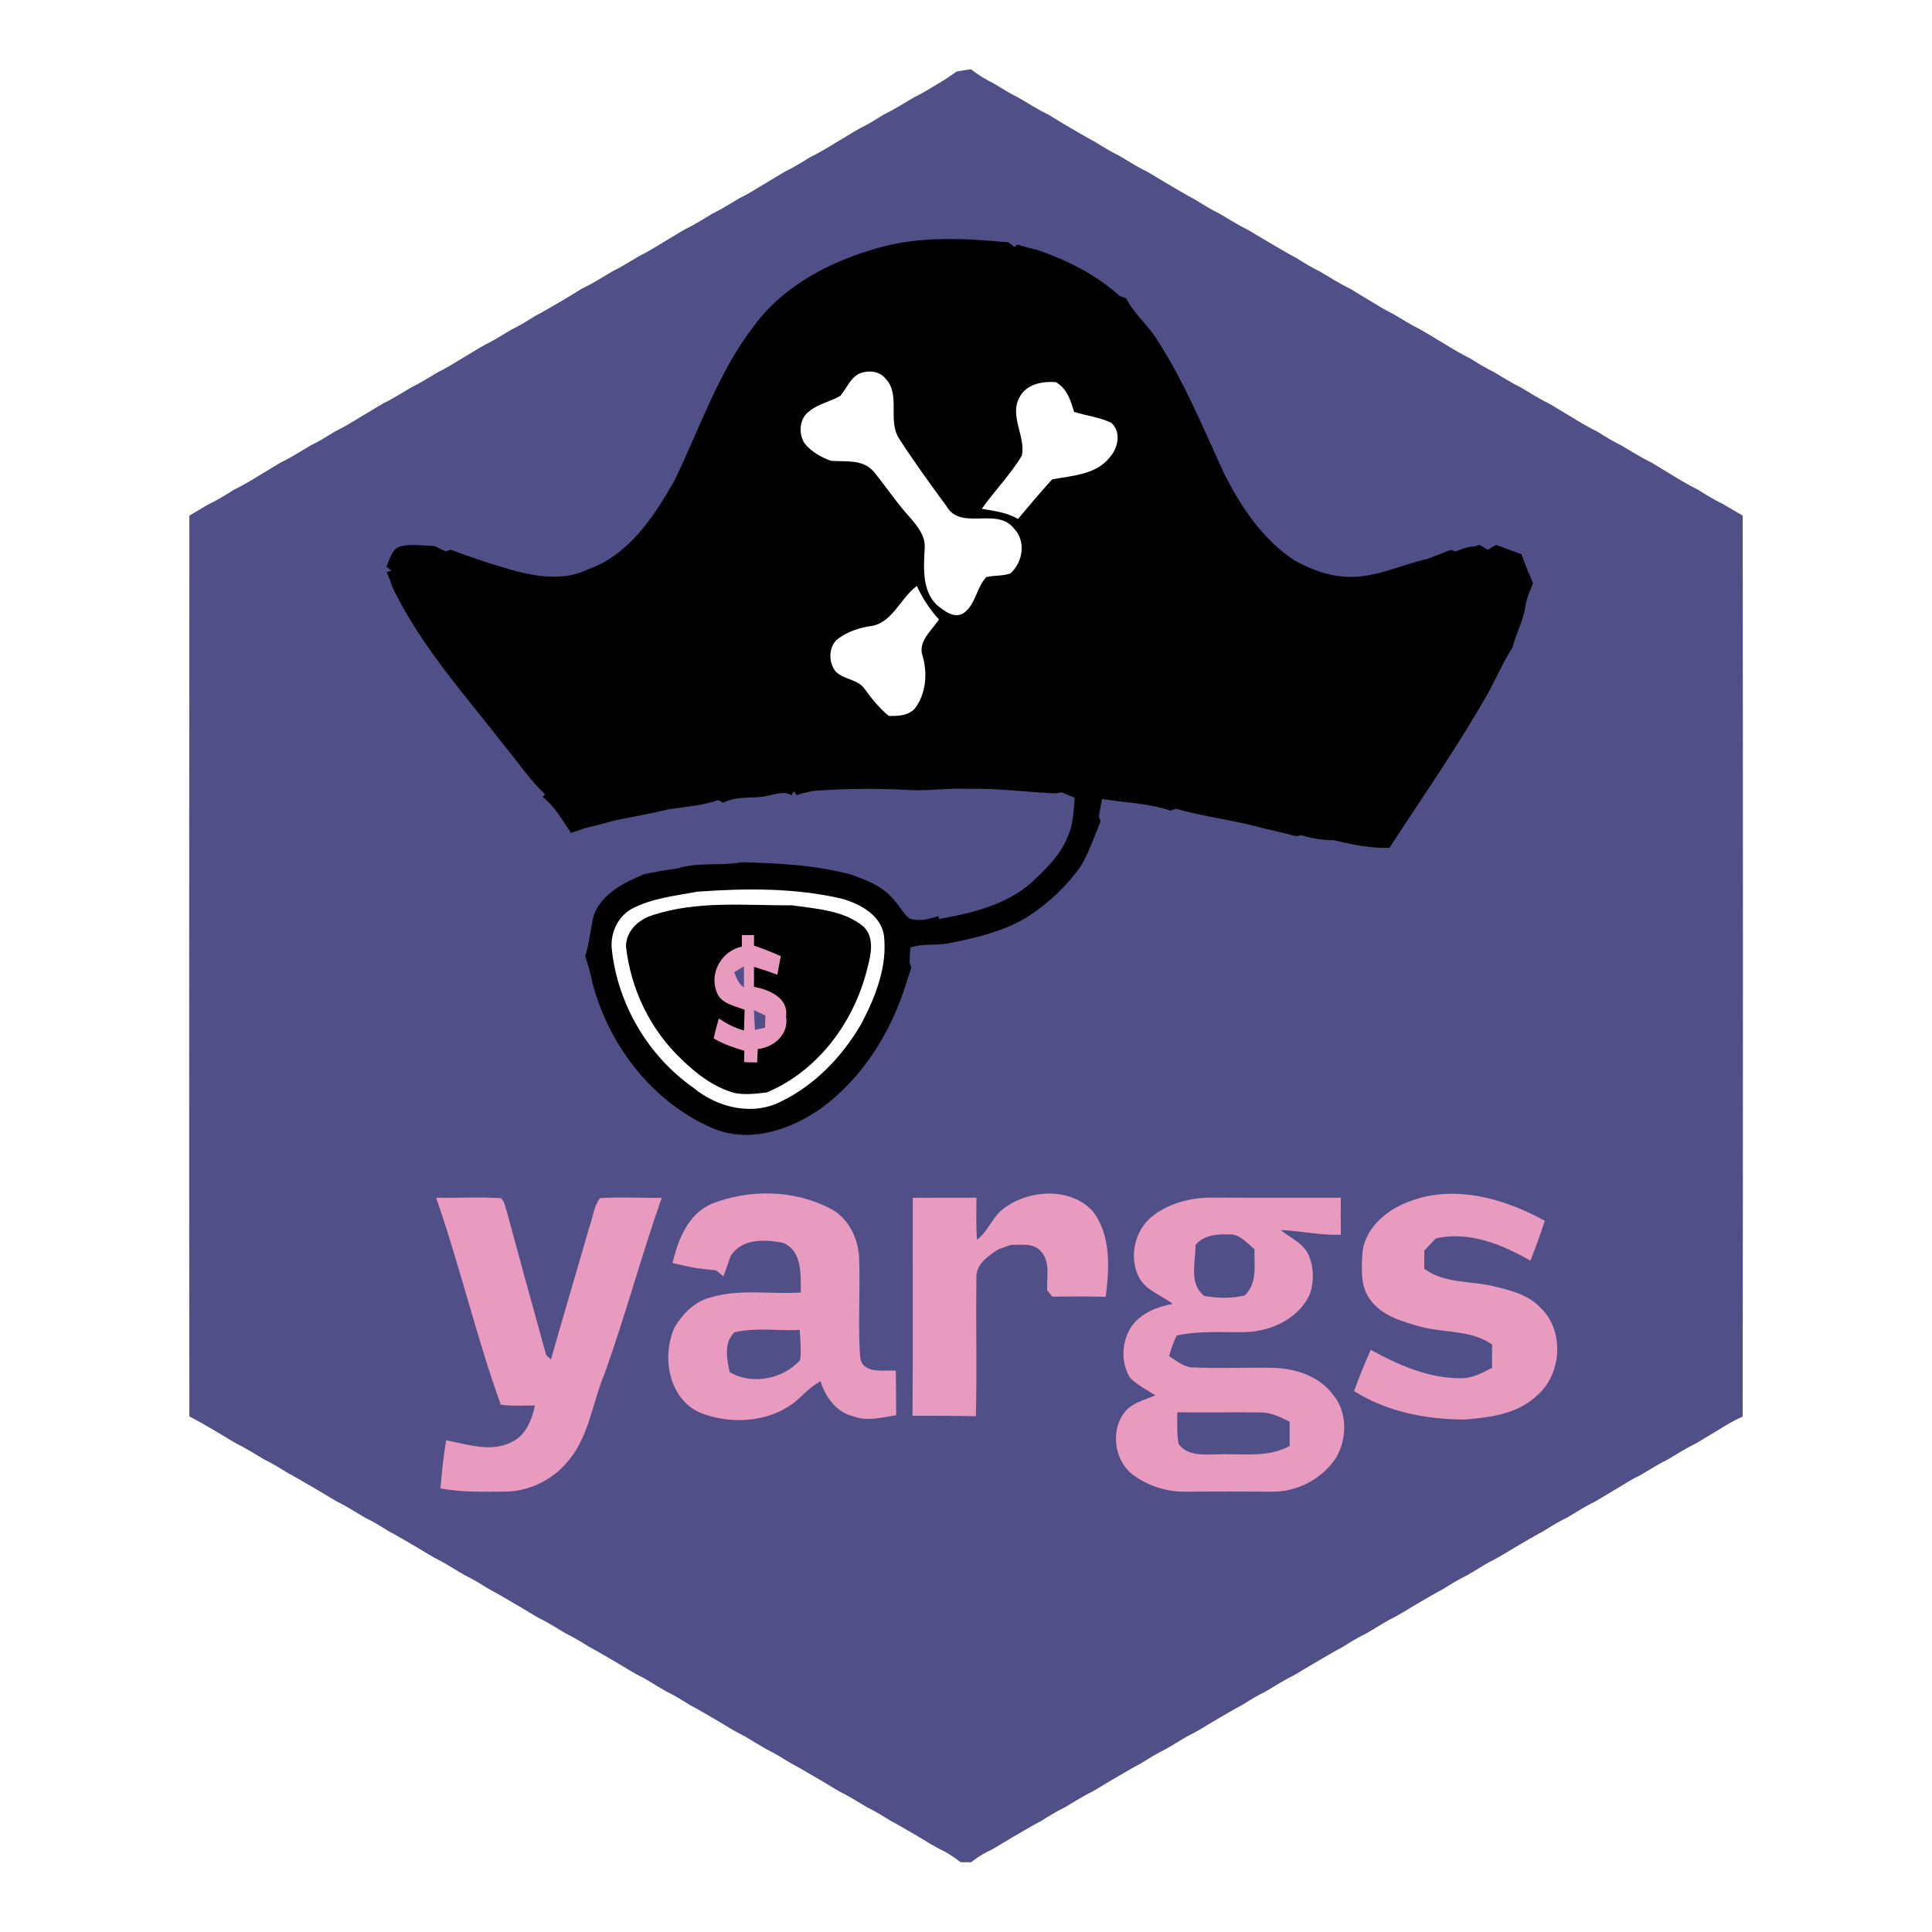 <?xml version="1.0" encoding="UTF-8" ?>
<!DOCTYPE svg PUBLIC "-//W3C//DTD SVG 1.1//EN" "http://www.w3.org/Graphics/SVG/1.1/DTD/svg11.dtd">
<svg width="500pt" height="500pt" viewBox="0 0 500 500" version="1.1" xmlns="http://www.w3.org/2000/svg">
<path fill="#ffffff" d=" M 0.00 0.00 L 500.00 0.00 L 500.00 500.00 L 0.00 500.00 L 0.00 0.00 Z" />
<path fill="#514f87" d=" M 247.58 18.51 C 248.81 18.27 250.05 18.09 251.30 17.92 C 253.18 19.45 255.29 20.66 257.45 21.75 C 259.46 22.99 261.46 24.25 263.60 25.27 C 266.19 26.80 268.73 28.44 271.45 29.73 C 273.11 30.73 274.74 31.79 276.43 32.75 C 278.77 34.09 281.06 35.49 283.45 36.75 C 285.45 37.99 287.46 39.24 289.59 40.27 C 291.91 41.62 294.16 43.11 296.58 44.27 C 298.56 45.38 300.46 46.61 302.43 47.74 C 304.76 49.09 307.06 50.49 309.44 51.74 C 311.44 52.99 313.45 54.25 315.58 55.27 C 317.91 56.62 320.16 58.11 322.58 59.27 C 324.56 60.38 326.46 61.61 328.43 62.74 C 330.76 64.09 333.06 65.49 335.44 66.74 C 337.45 67.99 339.45 69.25 341.59 70.27 C 344.18 71.80 346.72 73.44 349.45 74.73 C 351.12 75.73 352.75 76.79 354.44 77.76 C 356.45 78.99 358.46 80.24 360.59 81.27 C 362.91 82.62 365.16 84.10 367.59 85.27 C 369.57 86.38 371.48 87.62 373.45 88.75 C 375.72 90.18 378.03 91.55 380.45 92.74 C 382.45 93.99 384.45 95.25 386.59 96.27 C 388.91 97.62 391.16 99.10 393.59 100.27 C 395.91 101.62 398.15 103.11 400.58 104.27 C 402.56 105.38 404.47 106.62 406.44 107.76 C 408.73 109.17 411.04 110.55 413.45 111.74 C 415.45 112.99 417.46 114.24 419.59 115.27 C 422.18 116.79 424.72 118.43 427.45 119.73 C 429.11 120.73 430.75 121.78 432.44 122.76 C 434.73 124.17 437.04 125.55 439.45 126.74 C 441.45 127.99 443.45 129.25 445.58 130.28 C 447.41 131.29 449.18 132.41 451.01 133.44 C 451.09 211.15 451.10 288.87 451.00 366.59 C 448.71 367.61 446.56 368.91 444.44 370.24 C 442.47 371.38 440.56 372.62 438.58 373.73 C 436.16 374.89 433.91 376.38 431.59 377.73 C 429.16 378.90 426.91 380.38 424.59 381.73 C 422.46 382.76 420.45 384.01 418.44 385.24 C 416.47 386.38 414.56 387.61 412.58 388.73 C 410.15 389.89 407.91 391.38 405.59 392.73 C 403.46 393.75 401.45 395.00 399.45 396.25 C 397.06 397.51 394.76 398.91 392.43 400.26 C 390.11 401.62 387.85 403.10 385.42 404.27 C 383.45 405.38 381.56 406.62 379.59 407.73 C 377.46 408.75 375.45 410.01 373.45 411.26 C 371.06 412.51 368.76 413.91 366.43 415.26 C 364.11 416.62 361.85 418.10 359.42 419.27 C 357.45 420.38 355.56 421.62 353.59 422.73 C 351.46 423.75 349.45 425.01 347.45 426.25 C 345.06 427.51 342.76 428.91 340.43 430.26 C 338.46 431.38 336.55 432.61 334.58 433.72 C 332.15 434.89 329.91 436.38 327.59 437.73 C 325.45 438.75 323.45 440.01 321.45 441.26 C 319.06 442.51 316.76 443.91 314.43 445.26 C 312.11 446.62 309.85 448.10 307.42 449.27 C 305.45 450.39 303.55 451.62 301.58 452.73 C 299.45 453.75 297.45 455.01 295.45 456.26 C 293.06 457.51 290.76 458.91 288.43 460.26 C 286.46 461.38 284.55 462.61 282.58 463.73 C 280.15 464.90 277.91 466.38 275.59 467.73 C 273.46 468.76 271.45 470.01 269.45 471.26 C 267.06 472.51 264.77 473.91 262.43 475.25 C 260.46 476.38 258.56 477.61 256.58 478.72 C 254.72 479.58 252.94 480.62 251.36 481.95 C 250.45 481.94 249.54 481.94 248.63 481.95 C 247.34 480.96 245.99 480.06 244.60 479.23 C 242.14 478.12 239.88 476.63 237.57 475.25 C 235.23 473.91 232.93 472.51 230.56 471.26 C 228.55 470.01 226.54 468.76 224.42 467.73 C 222.09 466.38 219.84 464.90 217.42 463.73 C 215.45 462.61 213.54 461.38 211.57 460.26 C 209.23 458.91 206.93 457.51 204.55 456.25 C 202.54 455.01 200.54 453.75 198.41 452.73 C 196.44 451.62 194.54 450.39 192.58 449.27 C 190.15 448.10 187.89 446.63 185.57 445.26 C 183.24 443.91 180.94 442.51 178.55 441.26 C 176.55 440.01 174.54 438.75 172.41 437.73 C 170.44 436.62 168.54 435.38 166.58 434.27 C 164.15 433.10 161.89 431.62 159.57 430.26 C 157.24 428.91 154.93 427.51 152.55 426.25 C 150.55 425.01 148.54 423.75 146.41 422.73 C 144.09 421.38 141.84 419.89 139.42 418.73 C 137.44 417.61 135.54 416.38 133.57 415.26 C 131.23 413.91 128.93 412.51 126.56 411.25 C 124.55 410.01 122.54 408.75 120.41 407.73 C 118.44 406.62 116.55 405.39 114.58 404.27 C 112.15 403.10 109.89 401.63 107.57 400.26 C 105.24 398.91 102.93 397.51 100.55 396.25 C 98.54 395.00 96.54 393.75 94.40 392.73 C 92.09 391.38 89.84 389.89 87.42 388.73 C 85.45 387.61 83.54 386.38 81.57 385.26 C 79.23 383.91 76.93 382.51 74.55 381.25 C 72.55 380.01 70.54 378.75 68.41 377.73 C 66.09 376.38 63.84 374.89 61.42 373.73 C 59.44 372.62 57.53 371.38 55.57 370.25 C 53.39 369.00 51.24 367.69 49.00 366.57 C 48.93 288.87 48.96 211.15 49.00 133.45 C 50.54 132.58 52.03 131.63 53.56 130.74 C 55.98 129.57 58.28 128.18 60.55 126.74 C 62.97 125.56 65.27 124.18 67.56 122.76 C 69.24 121.79 70.88 120.74 72.55 119.74 C 75.27 118.44 77.81 116.80 80.41 115.27 C 82.54 114.25 84.54 112.99 86.55 111.74 C 88.97 110.55 91.28 109.18 93.56 107.75 C 95.53 106.62 97.43 105.38 99.42 104.27 C 101.84 103.11 104.09 101.62 106.41 100.27 C 108.84 99.10 111.09 97.62 113.42 96.27 C 115.54 95.24 117.55 93.99 119.56 92.76 C 121.53 91.62 123.43 90.38 125.42 89.27 C 127.84 88.11 130.09 86.62 132.41 85.27 C 134.54 84.25 136.55 83.00 138.55 81.74 C 140.94 80.50 143.24 79.10 145.57 77.75 C 147.25 76.78 148.89 75.73 150.55 74.73 C 153.28 73.43 155.82 71.80 158.41 70.27 C 160.84 69.10 163.09 67.62 165.41 66.27 C 167.54 65.24 169.55 64.00 171.56 62.76 C 173.52 61.62 175.43 60.38 177.41 59.28 C 179.84 58.11 182.09 56.63 184.41 55.27 C 186.83 54.10 189.09 52.63 191.41 51.27 C 193.54 50.24 195.55 48.99 197.56 47.76 C 199.52 46.62 201.43 45.38 203.41 44.27 C 205.55 43.25 207.55 41.99 209.55 40.74 C 211.97 39.56 214.28 38.18 216.56 36.76 C 218.53 35.62 220.43 34.38 222.41 33.28 C 224.55 32.26 226.55 30.99 228.55 29.74 C 231.27 28.43 233.82 26.80 236.41 25.27 C 238.54 24.24 240.54 22.99 242.57 21.78 C 244.30 20.79 245.95 19.66 247.58 18.51 Z" />
<path fill="#010102" d=" M 227.14 64.20 C 238.12 61.00 249.72 61.67 260.97 62.72 C 261.38 63.02 262.21 63.63 262.62 63.93 C 262.77 63.77 263.07 63.46 263.22 63.30 C 264.93 63.82 266.66 64.26 268.41 64.66 C 276.15 67.35 283.59 71.01 289.71 76.55 C 290.14 76.72 291.01 77.06 291.45 77.23 C 293.59 81.38 297.33 84.34 299.71 88.32 C 306.57 99.02 311.42 110.82 316.69 122.33 C 321.06 131.06 326.71 139.55 334.98 145.02 C 338.97 147.22 343.38 148.95 347.96 149.24 C 355.46 149.83 362.32 146.22 369.46 144.62 C 371.43 143.89 373.38 143.12 375.33 142.32 C 375.70 142.41 376.45 142.60 376.82 142.69 C 378.34 142.04 379.91 141.46 381.59 141.42 C 381.91 141.31 382.57 141.11 382.90 141.01 C 383.44 141.32 384.50 141.96 385.03 142.28 C 385.56 141.96 386.63 141.32 387.16 141.01 C 389.35 141.83 391.55 142.65 393.76 143.45 C 394.66 146.00 395.69 148.50 396.76 150.98 C 395.90 152.93 395.06 154.90 394.75 157.03 C 394.20 160.70 392.35 163.98 391.44 167.56 C 389.17 171.06 387.51 174.90 385.55 178.58 C 377.65 192.66 368.39 205.89 359.59 219.41 C 354.68 219.59 349.84 218.55 345.10 217.43 C 342.25 217.49 339.44 216.94 336.73 216.14 C 336.42 216.21 335.80 216.36 335.49 216.43 C 332.54 215.60 329.54 214.99 326.57 214.26 C 319.27 212.19 311.66 211.44 304.39 209.30 C 303.88 209.46 303.37 209.62 302.88 209.79 C 297.20 207.84 291.09 207.72 285.20 206.79 C 284.93 208.25 284.67 209.73 284.39 211.20 C 284.50 211.56 284.72 212.28 284.83 212.64 C 283.09 216.64 281.80 220.88 279.43 224.57 C 275.82 229.53 271.27 233.80 266.12 237.15 C 259.84 241.08 252.52 242.73 245.35 244.16 C 242.14 244.72 238.74 244.15 235.64 245.21 C 235.48 246.46 235.46 247.72 235.39 248.98 C 235.50 249.35 235.73 250.09 235.84 250.46 C 235.39 251.76 234.97 253.07 234.55 254.39 C 230.69 267.00 223.34 278.85 212.63 286.74 C 204.56 292.47 193.74 296.09 184.19 291.88 C 168.76 285.12 157.56 270.51 153.32 254.38 C 152.86 252.04 152.25 249.73 151.43 247.49 C 152.66 243.91 152.75 240.08 153.81 236.47 C 156.04 231.13 161.57 228.39 166.61 226.26 C 169.53 225.61 172.48 225.17 175.44 224.72 C 180.78 223.05 186.50 224.17 191.97 223.14 C 201.53 223.40 211.22 223.86 220.50 226.42 C 224.42 227.83 228.54 229.44 231.25 232.77 C 232.69 234.33 233.67 236.31 235.34 237.68 C 237.78 238.57 240.42 237.88 242.80 237.10 L 243.07 237.83 C 251.40 236.33 260.02 234.33 266.64 228.68 C 270.43 225.15 274.39 221.47 276.31 216.53 C 277.81 213.39 277.80 209.85 278.14 206.46 C 277.00 205.99 275.87 205.52 274.74 205.05 C 274.40 205.12 273.72 205.26 273.38 205.33 C 265.85 205.05 258.37 203.95 250.83 204.17 C 245.90 203.90 240.99 204.63 236.06 204.49 C 228.19 204.04 220.30 204.04 212.44 204.54 C 210.29 204.61 208.19 205.10 206.16 205.79 C 205.99 205.53 205.65 205.02 205.48 204.77 C 205.31 205.02 204.99 205.53 204.83 205.79 C 202.90 204.65 200.80 205.54 198.82 205.90 C 194.98 206.86 190.79 205.79 187.19 207.76 C 186.86 207.59 186.21 207.25 185.88 207.07 C 181.81 208.47 177.53 208.81 173.30 209.40 C 168.74 210.46 164.13 211.36 159.52 212.23 C 156.83 212.96 154.14 213.67 151.43 214.31 C 150.21 214.72 149.01 215.14 147.80 215.55 C 145.50 212.34 143.65 208.69 140.42 206.27 C 140.58 206.09 140.89 205.73 141.05 205.55 C 137.14 201.92 134.23 197.42 130.82 193.35 C 120.57 180.12 109.14 167.52 101.74 152.36 C 101.22 150.92 100.67 149.49 100.10 148.06 L 101.31 147.71 C 100.99 147.44 100.34 146.90 100.01 146.63 C 100.91 144.74 101.32 142.15 103.60 141.42 C 106.47 140.67 109.49 141.26 112.41 141.30 C 113.38 141.76 114.36 142.23 115.34 142.70 C 115.68 142.59 116.35 142.37 116.68 142.26 C 119.87 143.58 123.18 144.56 126.43 145.70 C 134.65 148.21 143.94 151.36 152.20 147.33 C 162.76 143.60 169.14 133.83 174.44 124.58 C 181.08 110.97 185.88 96.24 195.27 84.15 C 202.95 73.82 214.97 67.61 227.14 64.20 Z" />
<path fill="#ffffff" d=" M 222.45 96.66 C 224.60 95.78 227.50 95.96 229.07 97.86 C 233.19 102.04 229.67 108.59 232.59 113.37 C 236.48 119.40 240.71 125.21 244.95 131.00 C 248.67 137.45 258.03 131.15 262.37 136.73 C 265.62 140.02 264.74 145.54 261.46 148.42 C 259.47 149.11 257.29 148.87 255.25 149.35 C 252.77 152.00 252.53 156.18 249.62 158.51 C 247.18 160.36 244.35 158.14 242.45 156.56 C 238.54 152.77 239.07 146.84 239.31 141.85 C 239.55 138.60 237.27 135.95 235.27 133.66 C 231.91 129.96 229.18 125.75 225.99 121.91 C 223.15 118.77 218.77 119.56 215.02 119.25 C 212.45 118.31 209.90 116.88 208.19 114.69 C 206.58 112.15 206.87 108.21 209.48 106.41 C 211.81 104.43 214.97 103.99 217.52 102.40 C 219.12 100.47 220.05 97.80 222.45 96.66 Z" />
<path fill="#ffffff" d=" M 263.85 102.81 C 265.65 99.36 269.73 98.64 273.27 98.90 C 276.11 100.54 277.11 103.64 277.97 106.60 C 281.16 107.59 284.58 107.97 287.62 109.43 C 290.23 111.80 289.37 115.89 287.26 118.29 C 283.75 122.84 277.51 123.10 272.31 124.05 C 269.25 127.37 266.37 130.86 263.45 134.31 C 260.59 132.61 257.30 132.25 254.09 131.67 C 257.40 126.99 261.50 122.84 264.45 117.93 C 265.51 112.98 261.16 107.67 263.85 102.81 Z" />
<path fill="#ffffff" d=" M 224.94 162.09 C 230.90 161.54 232.91 154.82 237.28 151.66 C 238.75 154.81 240.63 157.74 242.99 160.31 C 241.14 163.24 237.35 166.05 238.83 169.95 C 240.07 174.46 239.63 179.69 236.68 183.47 C 234.90 185.27 232.37 185.33 230.01 185.27 C 227.56 183.28 225.58 180.81 223.75 178.26 C 221.97 175.72 218.25 175.91 216.19 173.70 C 214.44 171.37 214.39 167.66 216.55 165.57 C 218.95 163.65 221.93 162.59 224.94 162.09 Z" />
<path fill="#ffffff" d=" M 180.55 230.76 C 192.99 229.87 205.70 229.75 217.92 232.59 C 222.54 233.93 227.80 236.71 228.74 241.89 C 229.76 249.99 226.59 257.95 222.89 265.00 C 217.99 273.43 210.85 280.89 201.99 285.14 C 194.63 288.83 185.67 286.64 179.53 281.57 C 167.83 273.39 159.92 260.06 158.36 245.87 C 157.84 241.74 159.72 237.40 163.36 235.28 C 168.65 232.43 174.74 231.85 180.55 230.76 Z" />
<path fill="#010102" d=" M 168.89 236.84 C 180.54 233.02 192.97 234.36 205.02 234.30 C 211.25 235.21 218.17 235.55 223.29 239.64 C 226.55 242.55 225.35 247.23 224.39 250.91 C 220.96 264.62 211.61 277.24 198.36 282.75 C 195.58 283.04 192.74 283.43 189.99 282.83 C 184.80 281.37 180.39 278.04 176.58 274.34 C 168.40 266.69 163.20 256.04 162.01 244.92 C 162.04 240.88 165.27 237.98 168.89 236.84 Z" />
<path fill="#e99bbf" d=" M 192.00 242.00 C 192.79 242.00 194.36 242.00 195.14 242.00 C 195.14 242.68 195.14 244.04 195.14 244.72 C 197.49 245.52 199.80 246.43 202.07 247.45 C 201.78 249.05 201.46 250.65 201.17 252.26 C 199.18 251.52 197.17 250.83 195.14 250.22 C 195.13 251.94 195.13 253.66 195.13 255.38 C 198.97 256.12 204.12 258.18 203.42 263.02 C 204.29 267.56 200.34 271.06 196.12 271.48 C 196.06 272.64 195.99 273.80 195.94 274.97 C 194.81 274.93 193.69 274.91 192.58 274.88 C 192.59 274.15 192.62 272.67 192.63 271.94 C 189.89 271.14 187.19 270.20 184.71 268.76 C 185.07 267.01 185.52 265.29 186.05 263.59 C 188.06 264.92 190.19 266.09 192.55 266.67 C 192.61 264.88 192.65 263.11 192.70 261.33 C 190.04 260.28 186.48 259.75 185.44 256.64 C 183.54 251.64 186.85 246.06 192.00 244.97 C 192.00 244.23 192.00 242.74 192.00 242.00 Z" />
<path fill="#514f87" d=" M 190.04 251.60 C 190.87 251.08 191.69 250.57 192.52 250.06 C 192.55 251.90 192.56 253.74 192.53 255.58 C 191.19 254.61 190.52 253.13 190.04 251.60 Z" />
<path fill="#514f87" d=" M 195.11 261.43 C 196.10 261.88 197.09 262.34 198.07 262.80 C 198.05 263.59 198.01 265.17 197.99 265.96 C 197.11 266.15 196.24 266.35 195.37 266.54 C 195.27 264.84 195.19 263.13 195.11 261.43 Z" />
<path fill="#e99bbf" d=" M 184.39 311.46 C 193.91 307.77 205.22 307.90 214.40 312.54 C 219.18 314.71 221.87 319.85 222.31 324.91 C 222.73 333.69 221.95 342.52 222.62 351.29 C 223.21 355.69 228.69 354.53 231.84 354.73 C 231.89 358.57 231.90 362.42 231.93 366.27 C 228.30 366.76 224.54 367.96 220.95 366.57 C 216.53 365.59 213.59 361.59 212.36 357.45 C 210.29 358.59 208.57 360.22 206.87 361.84 C 200.14 368.05 189.72 368.90 181.43 365.71 C 173.03 362.22 171.11 351.03 174.62 343.43 C 176.70 340.02 179.74 336.85 183.73 335.82 C 191.35 333.47 199.41 335.03 207.24 334.49 C 207.23 330.01 207.66 323.53 202.52 321.60 C 197.82 320.73 192.00 320.50 189.08 325.04 C 188.52 326.82 187.88 328.57 187.21 330.31 C 186.75 329.93 185.82 329.16 185.35 328.77 C 183.57 328.59 181.79 328.39 180.01 328.16 C 178.01 327.77 176.02 327.34 174.04 326.87 C 175.51 320.77 178.11 314.01 184.39 311.46 Z" />
<path fill="#e99bbf" d=" M 260.38 312.31 C 266.84 307.83 276.99 307.35 282.69 313.33 C 287.61 319.54 287.10 328.19 286.16 335.61 C 281.56 335.50 276.95 335.51 272.35 335.57 C 272.01 335.16 271.34 334.35 271.01 333.95 C 270.83 330.54 271.93 326.41 269.26 323.70 C 267.27 321.59 264.20 322.22 261.62 322.17 C 260.58 322.54 259.54 322.91 258.49 323.27 C 255.75 325.01 252.43 327.20 252.69 330.93 C 252.54 342.79 252.85 354.65 252.56 366.52 C 247.10 366.36 241.63 366.44 236.16 366.39 C 236.30 347.59 236.18 328.80 236.23 310.00 C 241.72 309.95 247.22 309.97 252.71 309.98 C 252.66 313.61 252.60 317.24 252.82 320.86 C 255.93 318.54 257.01 314.38 260.38 312.31 Z" />
<path fill="#e99bbf" d=" M 364.19 311.16 C 375.91 306.34 389.18 310.05 399.79 315.95 C 398.66 319.42 397.42 322.86 396.07 326.26 C 388.71 322.05 380.20 318.54 371.57 320.50 C 370.58 321.56 369.59 322.61 368.61 323.67 C 368.61 325.22 368.61 326.78 368.60 328.35 C 373.95 332.33 380.82 331.39 386.95 332.98 C 391.13 333.96 395.58 335.16 398.63 338.39 C 405.06 344.40 404.21 355.96 397.48 361.41 C 392.53 366.00 385.44 366.86 379.01 367.38 C 369.11 367.33 358.91 365.39 350.44 360.02 C 351.74 356.41 353.17 352.84 354.74 349.34 C 361.89 353.26 369.70 356.72 378.01 356.69 C 380.95 356.76 383.59 355.30 386.14 354.01 C 386.13 351.99 386.14 349.98 386.17 347.98 C 380.70 344.08 373.66 345.03 367.47 343.30 C 362.79 341.98 357.60 340.52 354.62 336.36 C 352.16 333.14 352.33 328.86 352.55 325.03 C 352.73 318.41 358.39 313.37 364.19 311.16 Z" />
<path fill="#e99bbf" d=" M 112.87 309.97 C 118.46 310.10 124.07 309.71 129.65 310.10 C 130.69 311.03 130.78 312.54 131.23 313.79 C 134.57 326.11 137.93 338.42 141.36 350.72 C 141.67 351.00 142.28 351.56 142.59 351.84 C 145.82 340.35 149.28 328.93 152.55 317.45 C 153.49 315.02 153.64 312.17 155.28 310.08 C 160.60 309.73 165.93 310.07 171.26 309.99 C 165.94 325.07 161.84 340.55 156.43 355.60 C 153.29 363.06 152.46 371.69 147.09 378.04 C 143.01 383.11 136.51 386.23 129.98 386.03 C 124.64 386.07 119.27 386.18 113.99 385.20 C 114.36 381.03 114.75 376.86 115.47 372.74 C 121.16 373.86 127.62 376.09 133.03 372.88 C 136.31 371.00 137.67 367.23 138.45 363.74 C 135.50 363.71 132.53 363.95 129.60 363.53 C 123.27 345.92 119.01 327.64 112.87 309.97 Z" />
<path fill="#e99bbf" d=" M 298.52 314.53 C 302.90 311.23 308.55 309.86 313.97 309.94 C 324.98 310.01 335.99 309.95 347.00 309.98 C 346.97 313.17 346.97 316.36 347.00 319.56 C 341.77 319.74 336.64 318.54 331.43 318.33 C 334.03 320.45 337.66 321.87 338.87 325.28 C 340.05 328.30 340.04 331.81 339.01 334.87 C 336.12 341.32 328.82 344.66 322.03 344.75 C 316.18 344.85 310.27 344.36 304.51 345.64 C 303.69 347.35 303.06 349.14 302.57 350.98 C 304.53 352.21 306.45 353.90 308.91 353.90 C 315.95 354.20 323.01 353.84 330.07 354.01 C 335.65 354.30 341.56 356.28 344.99 360.95 C 348.73 365.43 348.64 372.13 345.90 377.07 C 342.33 382.69 335.66 386.22 329.01 386.04 C 321.69 386.00 314.38 385.99 307.06 386.04 C 302.17 386.19 297.30 384.63 293.34 381.79 C 288.13 377.95 287.16 369.39 291.74 364.70 C 293.76 362.84 296.53 362.18 298.99 361.11 C 296.78 359.66 294.34 358.47 292.46 356.59 C 289.94 352.50 290.27 346.91 293.03 343.02 C 295.53 339.71 299.56 338.18 303.51 337.45 C 300.53 335.14 296.46 333.97 294.67 330.39 C 292.07 325.09 293.76 318.06 298.52 314.53 Z" />
<path fill="#514f87" d=" M 309.41 322.20 C 311.46 319.66 314.99 319.35 318.02 319.47 C 320.84 319.26 322.70 321.70 324.66 323.32 C 324.57 327.42 325.45 332.10 322.15 335.26 C 318.70 336.08 315.17 336.00 311.70 335.40 C 307.61 332.35 309.41 326.57 309.41 322.20 Z" />
<path fill="#514f87" d=" M 190.07 344.80 C 195.58 343.48 201.35 344.47 206.96 344.18 C 207.12 346.78 207.40 349.41 207.07 352.01 C 202.66 356.90 194.59 358.55 188.84 355.09 C 188.11 351.69 187.26 347.52 190.07 344.80 Z" />
<path fill="#514f87" d=" M 304.68 365.50 C 311.79 365.60 318.90 365.45 326.01 365.53 C 328.79 365.45 331.33 366.73 333.76 367.93 C 333.74 370.02 333.75 372.11 333.77 374.21 C 327.99 377.40 321.29 376.12 314.99 376.39 C 311.52 376.45 307.37 376.87 305.01 373.70 C 304.51 371.00 304.71 368.23 304.68 365.50 Z" />
</svg>

